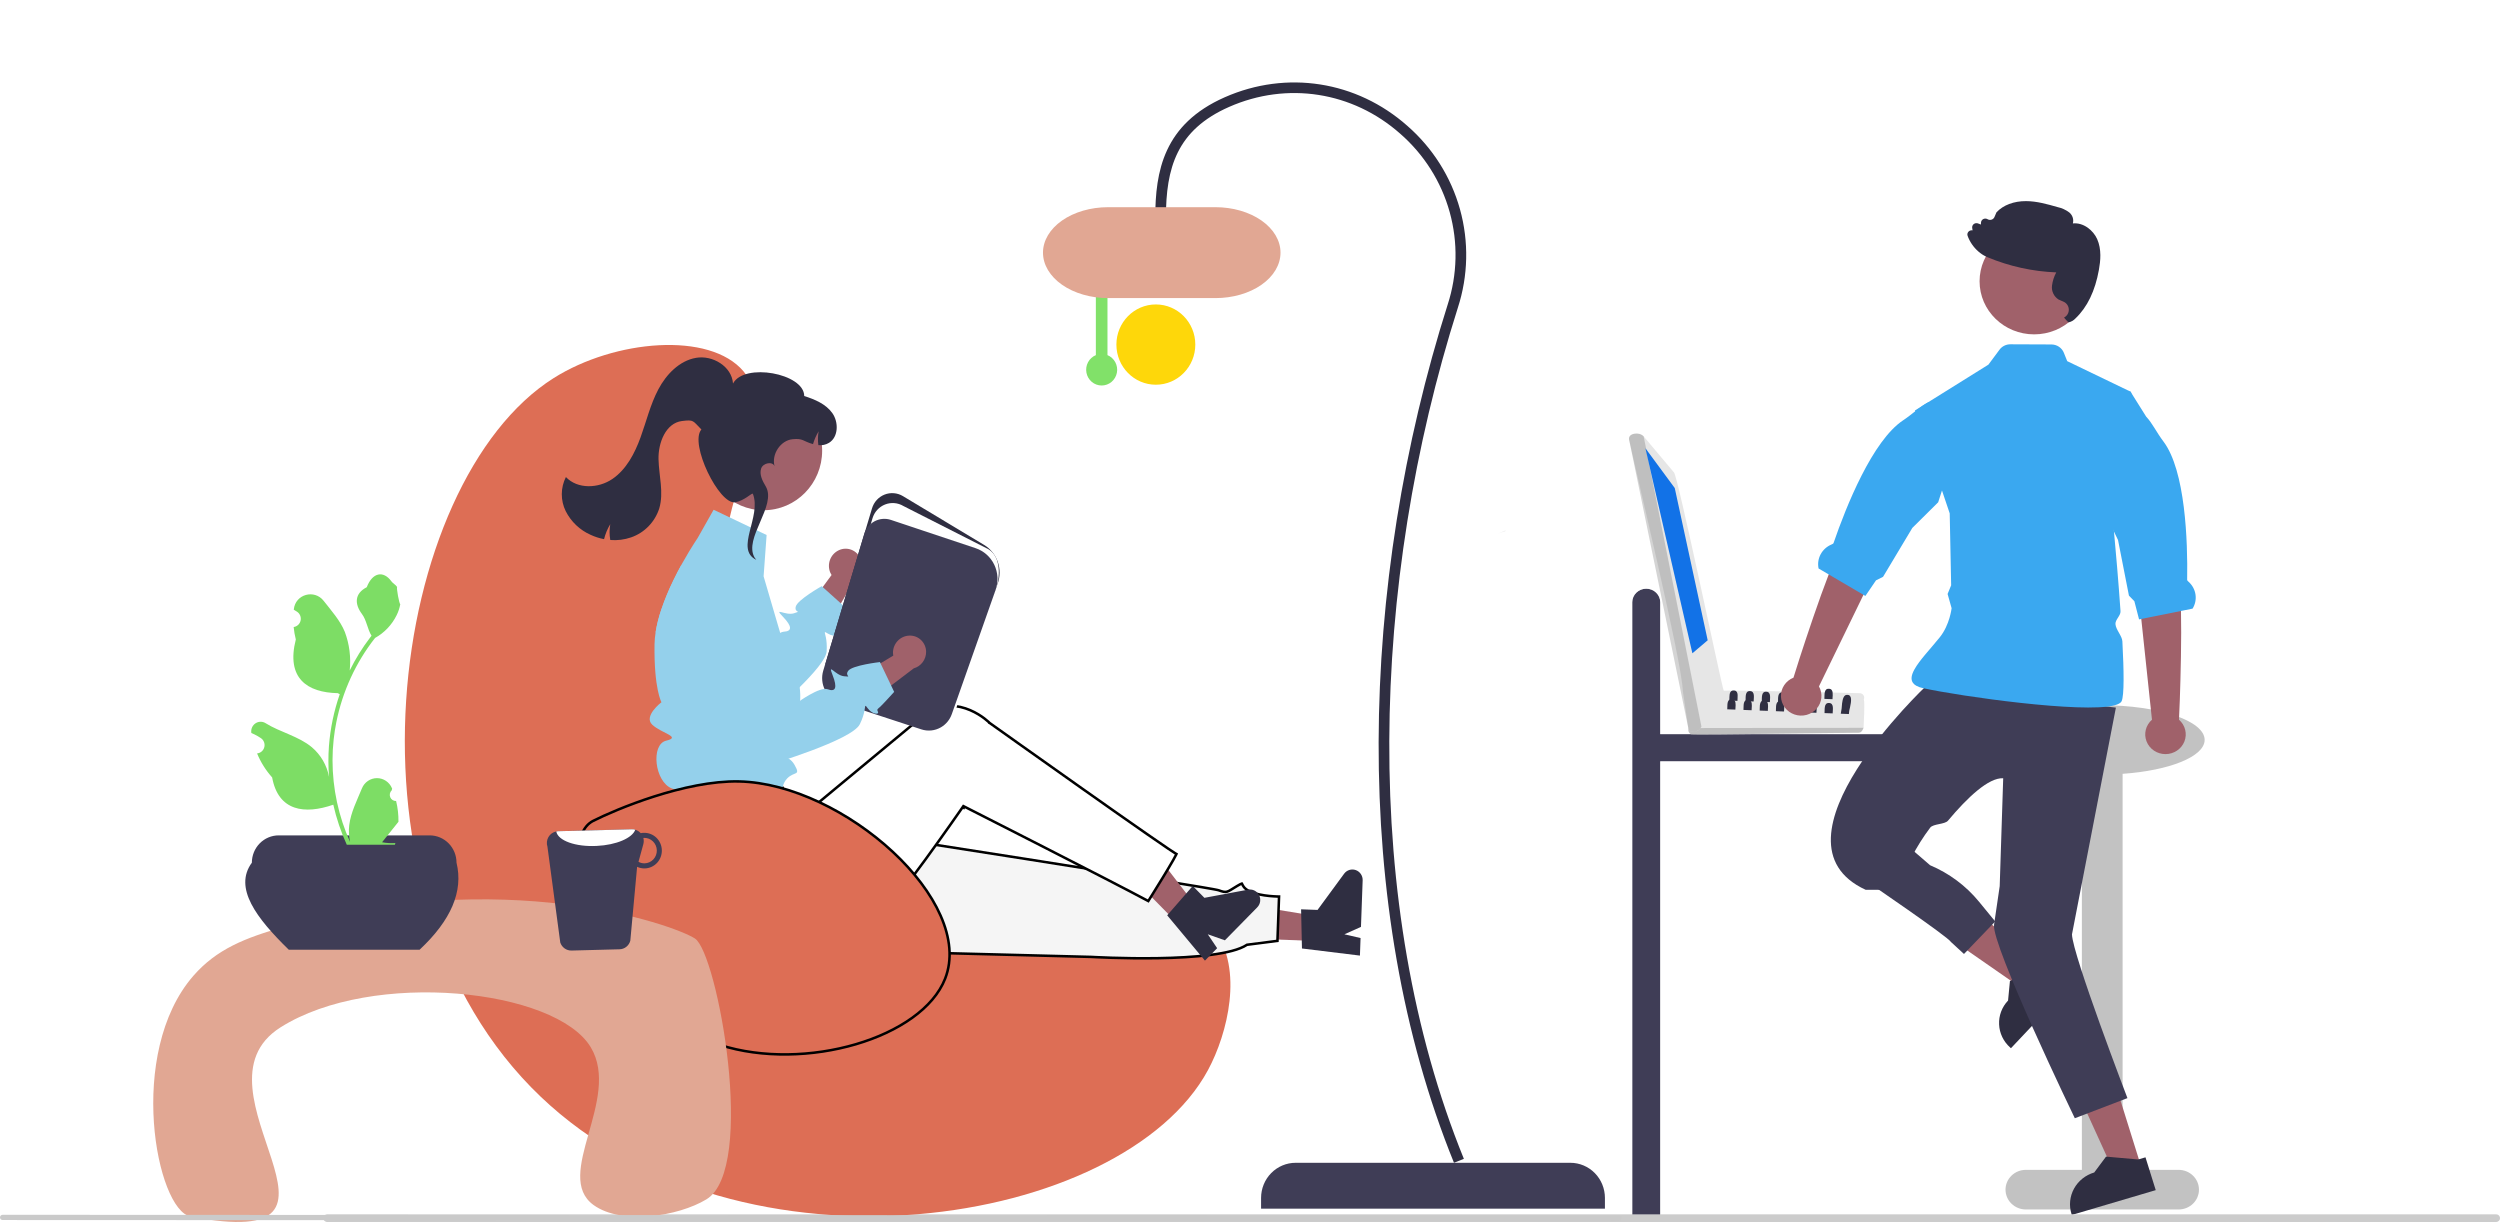 <svg width="982" height="481" viewBox="0 0 982 481" fill="none" xmlns="http://www.w3.org/2000/svg">
<path d="M588.433 209.589C589.397 209.238 590.341 208.837 591.262 208.388C591.308 208.458 591.354 208.529 591.4 208.598L588.433 209.589Z" fill="#E6E6E6"/>
<path d="M646.646 231.239C648.104 231.239 649.503 231.803 650.534 232.807C651.566 233.81 652.145 235.171 652.145 236.591V288.359H757.626C759.084 288.359 760.483 288.923 761.514 289.926C762.545 290.93 763.125 292.291 763.125 293.711C763.125 295.13 762.545 296.491 761.514 297.495C760.483 298.498 759.084 299.062 757.626 299.062H652.145V478.09H641.147V236.591C641.147 235.171 641.726 233.81 642.758 232.807C643.789 231.803 645.188 231.239 646.646 231.239Z" fill="#3F3D56"/>
<path d="M653.145 478.09V300.062H757.626C759.341 300.062 760.991 299.399 762.211 298.211C763.433 297.022 764.125 295.404 764.125 293.711C764.125 292.017 763.433 290.399 762.211 289.21C760.991 288.022 759.341 287.359 757.626 287.359H653.145L653.145 236.591C653.145 234.897 652.453 233.279 651.232 232.09C650.011 230.902 648.361 230.239 646.646 230.239C644.931 230.239 643.281 230.902 642.06 232.09C640.838 233.279 640.147 234.897 640.147 236.591V236.591V478.09V479.09H641.147H652.145H653.145V478.09Z" stroke="white" stroke-opacity="0.54" stroke-width="2"/>
<path d="M855.754 459.516H833.758V303.959C852.157 302.675 865.985 297.192 865.985 290.622C865.985 283.099 847.856 277 825.493 277C803.129 277 785 283.099 785 290.622C785 297.255 799.097 302.778 817.761 303.992V459.516H795.765C793.644 459.516 791.61 460.336 790.11 461.796C788.61 463.255 787.767 465.235 787.767 467.3C787.767 469.364 788.61 471.344 790.11 472.804C791.61 474.263 793.644 475.084 795.765 475.084H855.754C857.876 475.084 859.91 474.263 861.41 472.804C862.91 471.344 863.753 469.364 863.753 467.3C863.753 465.235 862.91 463.255 861.41 461.796C859.91 460.336 857.876 459.516 855.754 459.516Z" fill="#989898" fill-opacity="0.59"/>
<path d="M803.723 382.173L796.497 389.835L762.69 366.361L773.353 355.052L803.723 382.173Z" fill="#A0616A"/>
<path d="M785.248 402.397C785.319 404.11 785.738 405.793 786.483 407.347C787.227 408.902 788.28 410.297 789.583 411.453L789.901 411.741L799.377 401.691L813.195 387.035L802.994 377.921L801.152 379.879L800.96 380.081L791.78 384.306L789.834 385.206L789.501 385.357L788.769 393.009V393.017C787.572 394.275 786.644 395.752 786.04 397.362C785.435 398.973 785.166 400.684 785.248 402.397V402.397Z" fill="#2F2E41"/>
<path d="M841.156 458.611L830.931 461.634L814.084 424.692L829.175 420.231L841.156 458.611Z" fill="#A0616A"/>
<path d="M813.676 476.824L813.801 477.235L846.771 467.488L842.747 454.595L840.143 455.365L839.869 455.444L827.612 454.35L827.25 454.321L822.612 460.548C819.209 461.554 816.356 463.833 814.68 466.885C813.004 469.938 812.643 473.513 813.676 476.824H813.676Z" fill="#2F2E41"/>
<g filter="url(#filter0_d_1017_3691)">
<path d="M756.841 265.187C756.841 265.187 691.559 326.525 732.83 345.512H745.585C748.358 336.741 752.62 328.484 758.194 321.083C759.4 319.548 763.914 319.86 765.168 318.364C772.824 309.231 781.124 301.387 786.856 301.698L785.484 344.079L783.265 359.197C782.1 367.012 814.987 435.246 814.987 435.246L835.657 427.34C835.657 427.34 814.121 371.139 813.869 363.037L831.127 273.949L756.841 265.187Z" fill="#3F3D56"/>
</g>
<path d="M751.398 268.212C751.731 268.674 752.165 269.058 752.67 269.335C753.502 269.793 754.403 270.118 755.34 270.3C770.039 273.546 818.055 280.277 830.519 277.066C832.05 276.678 833.049 276.131 833.374 275.411C834.418 273.136 834.284 263.526 833.67 251.921C833.559 249.747 831.096 247.393 830.948 245.118C830.845 243.412 833.056 241.807 832.938 240.072C832.124 228.338 831.074 216.381 830.371 208.823C829.927 203.963 829.624 200.926 829.624 200.926L837.206 154.4L836.851 153.831L836.452 153.637L812.004 141.86L810.672 138.549C810.286 137.595 809.616 136.776 808.747 136.197C807.878 135.619 806.85 135.307 805.797 135.302L789.694 135.237C788.858 135.233 788.034 135.422 787.289 135.79C786.544 136.159 785.9 136.694 785.411 137.354L781.046 143.235L752.197 161.232L752.308 161.563L765.845 201.653L765.911 204.777V204.784L766.414 229.908L765.016 233.313L766.592 238.899C766.592 238.899 765.867 245.428 761.983 250.28C758.462 254.686 753.979 259.278 751.953 263.007V263.015C750.828 265.073 750.451 266.859 751.398 268.212Z" fill="#3AA8F0"/>
<path d="M729.695 341.868L733.185 346.159C733.185 346.159 765.277 368.008 766.379 370.05L771.45 374.72L783.722 361.955L777.34 354.17C772.233 347.941 765.635 343.025 758.123 339.853V339.853L748.342 331.408L729.695 341.868Z" fill="#3F3D56"/>
<path d="M845.293 282.704L839.449 227.655L837.906 204.998L854.264 202.12C854.264 202.12 853.616 218.32 855.759 227.46C857.873 236.479 856.039 281.495 855.908 282.699C857.11 283.744 857.957 285.12 858.337 286.643C858.717 288.167 858.613 289.768 858.039 291.233C857.464 292.698 856.446 293.959 855.119 294.849C853.792 295.739 852.219 296.216 850.607 296.216C848.996 296.217 847.422 295.742 846.094 294.853C844.766 293.965 843.747 292.705 843.171 291.24C842.595 289.775 842.489 288.175 842.868 286.651C843.247 285.126 844.093 283.75 845.293 282.703V282.704Z" fill="#A0616A"/>
<path d="M825.814 199.335L830.371 208.823L831.962 212.127L836.245 233.953L838.382 236.163L840.224 243.297L841.09 243.125L856.698 239.979L861.247 239.065C862.273 237.402 862.677 235.446 862.391 233.527C862.105 231.608 861.147 229.844 859.679 228.533C859.369 228.259 859.11 227.993 859.117 227.741C859.376 212.559 858.422 184.836 849.804 173.427C847.067 169.806 845.425 166.199 843.035 163.679C843.028 163.672 843.028 163.665 843.021 163.665L837.206 154.4L836.851 153.832L836.452 153.637L825.814 199.335Z" fill="#3AA8F0"/>
<path d="M799.005 131.338C810.838 131.338 820.432 122.002 820.432 110.486C820.432 98.97 810.838 89.635 799.005 89.635C787.171 89.635 777.578 98.97 777.578 110.486C777.578 122.002 787.171 131.338 799.005 131.338Z" fill="#A0616A"/>
<path d="M824.448 106C825.075 102.496 825.564 97.953 823.767 93.915C822.247 90.516 818.447 87.33 814.223 87.76C814.424 86.993 814.401 86.187 814.159 85.431C813.917 84.675 813.464 84 812.851 83.48C811.475 82.429 809.873 81.696 808.164 81.335C804.193 80.2 800.081 79.022 795.834 79C791.069 78.975 786.846 80.564 784.256 83.365L784.193 83.456L783.417 85.26C783.313 85.501 783.156 85.719 782.958 85.896C782.76 86.074 782.525 86.207 782.268 86.288C782.011 86.371 781.739 86.397 781.47 86.365C781.202 86.333 780.944 86.243 780.715 86.103C780.464 85.953 780.177 85.869 779.882 85.859C779.587 85.85 779.295 85.916 779.035 86.05C778.774 86.184 778.554 86.382 778.396 86.625C778.238 86.867 778.148 87.145 778.135 87.432L778.093 88.202L776.981 87.77C776.703 87.661 776.399 87.625 776.101 87.668C775.804 87.711 775.523 87.83 775.289 88.014C775.055 88.197 774.875 88.439 774.769 88.712C774.662 88.986 774.633 89.282 774.683 89.571L774.831 90.486C774.592 90.444 774.347 90.449 774.11 90.501C773.873 90.553 773.649 90.651 773.452 90.789C773.169 90.991 772.96 91.275 772.854 91.6C772.748 91.926 772.751 92.275 772.862 92.599C773.725 94.994 775.199 97.136 777.146 98.825C778.019 99.594 778.998 100.241 780.053 100.749C780.273 100.857 780.501 100.959 780.738 101.055C789.277 104.618 798.413 106.632 807.696 106.998C806.818 108.628 806.251 110.399 806.022 112.225C805.895 113.261 806.063 114.312 806.506 115.262C806.949 116.213 807.651 117.027 808.536 117.617C808.92 117.83 809.323 118.01 809.74 118.154C810.138 118.297 810.524 118.47 810.894 118.674C811.436 118.993 811.882 119.445 812.187 119.986C812.491 120.527 812.644 121.136 812.629 121.752C812.614 122.369 812.432 122.971 812.101 123.496C811.77 124.022 811.303 124.454 810.746 124.748C810.746 124.748 812.34 126.642 812.595 126.61C813.611 126.386 814.529 125.857 815.22 125.099C819.86 120.714 822.965 114.292 824.448 106Z" fill="#2F2E41"/>
<path d="M982 478.489C982.001 478.687 981.961 478.884 981.883 479.068C981.805 479.251 981.691 479.418 981.546 479.559C981.402 479.699 981.231 479.81 981.042 479.886C980.853 479.962 980.651 480.001 980.447 480H128.553C128.141 480 127.746 479.841 127.455 479.557C127.164 479.274 127 478.89 127 478.489C127 478.088 127.164 477.704 127.455 477.42C127.746 477.137 128.141 476.978 128.553 476.978H980.447C980.651 476.977 980.853 477.016 981.042 477.091C981.231 477.167 981.402 477.278 981.546 477.419C981.691 477.559 981.805 477.726 981.883 477.91C981.961 478.093 982.001 478.29 982 478.489V478.489Z" fill="#CCCCCC"/>
<path d="M730.491 272.284C723.078 272.141 683.26 271.028 676.73 271.302C676.361 270.044 663.983 285.481 663.682 285.576C663.481 285.783 663.335 286.033 663.255 286.306C663.176 286.579 663.165 286.867 663.224 287.145C663.284 287.423 663.411 287.683 663.596 287.902C663.781 288.122 664.018 288.294 664.287 288.405C665.014 288.836 729.206 287.68 729.984 287.831C730.321 287.826 730.649 287.728 730.931 287.549C731.213 287.371 731.437 287.118 731.578 286.821L732.007 285.885C732.051 284.285 732.59 276.109 732.106 274.711C732.225 274.448 732.275 274.161 732.251 273.876C732.227 273.59 732.131 273.314 731.971 273.074C731.811 272.833 731.592 272.635 731.333 272.497C731.075 272.359 730.786 272.286 730.491 272.284V272.284Z" fill="#E6E6E6"/>
<path opacity="0.17" d="M732.007 285.884C731.63 286.765 731.148 287.872 729.984 287.831L664.964 288.541C664.657 288.538 664.355 288.458 664.089 288.308C663.822 288.159 663.6 287.945 663.443 287.688C663.286 287.431 663.199 287.139 663.191 286.839C663.184 286.54 663.255 286.244 663.399 285.98L732.007 285.884Z" fill="black"/>
<path d="M677.034 271.113C676.334 269.935 658.951 186.232 657.501 185.532L645.632 171.403L644.572 170.627C643.097 169.838 639.558 170.371 639.877 172.564C642.665 185.573 660.599 259.664 660.992 271.215L663.15 285.93C663.189 286.181 663.281 286.42 663.42 286.634C663.56 286.848 663.744 287.031 663.961 287.171C664.177 287.311 664.422 287.406 664.678 287.448C664.935 287.491 665.197 287.481 665.45 287.419C666.068 287.354 666.659 287.133 667.164 286.778C667.668 286.424 668.069 285.947 668.326 285.396C668.488 284.877 677.847 271.414 677.034 271.113Z" fill="#E6E6E6"/>
<path opacity="0.17" d="M645.63 171.404L668.329 285.399C667.57 287.268 664.018 288.578 663.19 286.126C663.176 286.122 639.903 172.634 639.88 172.566C639.632 169.835 644.269 169.748 645.63 171.404Z" fill="black"/>
<path d="M646.314 176.065L657.842 191.703L670.781 251.507L664.766 256.613L646.314 176.065Z" fill="#1272E7"/>
<path d="M723.049 280.348L726.239 280.475C726.289 279.566 726.443 278.665 726.699 277.789C727.179 275.571 727.608 272.934 725.619 272.944C724.269 272.817 723.809 274.481 723.569 276.291C723.507 277.655 723.333 279.011 723.049 280.348Z" fill="#2F2E41"/>
<path d="M704.753 276.174L706.902 276.252L707.942 276.291C707.922 275.181 708.452 272.895 707.162 272.331C706.957 272.245 706.736 272.202 706.513 272.204C705.303 272.136 704.943 273.031 704.833 274.063C704.763 274.685 704.793 275.347 704.773 275.863C704.773 275.97 704.763 276.077 704.753 276.174Z" fill="#2F2E41"/>
<path d="M698.384 275.921L700.544 276.009L701.573 276.048C701.553 274.773 702.243 271.99 700.144 271.951C698.204 271.844 698.454 274.247 698.404 275.61C698.404 275.717 698.394 275.824 698.384 275.921Z" fill="#2F2E41"/>
<path d="M692.015 275.678L694.165 275.756L695.205 275.795C695.185 274.53 695.875 271.747 693.775 271.708C691.835 271.591 692.085 273.995 692.035 275.367C692.035 275.474 692.025 275.581 692.015 275.678Z" fill="#2F2E41"/>
<path d="M685.646 275.425L687.806 275.512L688.836 275.551C688.816 274.277 689.506 271.504 687.406 271.455C685.466 271.348 685.716 273.751 685.666 275.114C685.666 275.221 685.656 275.328 685.646 275.425Z" fill="#2F2E41"/>
<path d="M679.278 275.182L681.427 275.259L682.467 275.298C682.447 274.131 683.027 271.689 681.487 271.27H681.477C681.335 271.229 681.186 271.209 681.037 271.212C680.856 271.196 680.673 271.213 680.498 271.26H680.488C679.148 271.601 679.338 273.644 679.298 274.87C679.298 274.977 679.288 275.084 679.278 275.182Z" fill="#2F2E41"/>
<path d="M716.621 274.52L719.81 274.646C719.81 274.53 719.81 274.403 719.82 274.257C719.899 273.517 719.912 272.771 719.86 272.029C719.75 271.212 719.39 270.57 718.38 270.55C717.35 270.492 716.941 271.134 716.781 271.961C716.743 272.102 716.717 272.245 716.701 272.389V272.399C716.621 273.158 716.671 273.975 716.621 274.52Z" fill="#2F2E41"/>
<path d="M710.252 274.267L713.441 274.394C713.509 273.559 713.529 272.72 713.501 271.883C713.411 271.027 713.061 270.327 712.012 270.307C710.952 270.239 710.542 270.94 710.382 271.805C710.232 272.642 710.312 273.644 710.252 274.267Z" fill="#2F2E41"/>
<path d="M703.883 274.024L704.833 274.063L707.072 274.15C707.062 273.683 707.152 273.002 707.162 272.331C707.171 272.129 707.164 271.928 707.142 271.728C707.062 270.823 706.732 270.073 705.643 270.054C704.533 269.996 704.143 270.745 704.003 271.659C703.863 272.477 703.943 273.42 703.883 274.024Z" fill="#2F2E41"/>
<path d="M716.681 280.105L719.87 280.221C719.86 278.957 720.54 276.174 718.44 276.135C716.341 276.008 716.801 278.83 716.681 280.105Z" fill="#2F2E41"/>
<path d="M710.312 279.852L713.501 279.978C713.491 278.704 714.171 275.921 712.072 275.882C709.972 275.765 710.432 278.587 710.312 279.852Z" fill="#2F2E41"/>
<path d="M703.943 279.608L707.133 279.725C707.123 278.82 707.472 277.147 706.903 276.252C706.778 276.053 706.601 275.892 706.39 275.784C706.178 275.676 705.941 275.626 705.703 275.639C705.375 275.605 705.046 275.684 704.773 275.863C703.753 276.514 704.043 278.577 703.943 279.608Z" fill="#2F2E41"/>
<path d="M697.574 279.356L700.764 279.482C700.754 278.577 701.093 276.914 700.544 276.009C700.419 275.807 700.241 275.643 700.028 275.533C699.815 275.424 699.575 275.373 699.334 275.386C699.006 275.351 698.677 275.43 698.404 275.61C697.384 276.281 697.674 278.334 697.574 279.356Z" fill="#2F2E41"/>
<path d="M691.205 279.113L694.395 279.229C694.385 278.324 694.735 276.651 694.165 275.756C694.04 275.558 693.863 275.396 693.652 275.288C693.441 275.18 693.203 275.13 692.965 275.143C692.638 275.109 692.309 275.188 692.035 275.367C691.015 276.019 691.305 278.081 691.205 279.113Z" fill="#2F2E41"/>
<path d="M684.836 278.859L688.026 278.986C688.016 278.081 688.356 276.417 687.806 275.512C687.683 275.31 687.504 275.145 687.291 275.035C687.078 274.925 686.837 274.875 686.596 274.889C686.269 274.854 685.939 274.934 685.666 275.113C684.646 275.785 684.936 277.838 684.836 278.859Z" fill="#2F2E41"/>
<path d="M678.468 278.616L681.657 278.733C681.647 277.828 681.987 276.164 681.427 275.259C681.304 275.06 681.127 274.898 680.915 274.79C680.704 274.682 680.466 274.632 680.227 274.647C679.9 274.613 679.571 274.692 679.298 274.87C678.278 275.532 678.568 277.585 678.468 278.616Z" fill="#2F2E41"/>
<path d="M714.487 269.622L738.796 219.591L747.987 198.721L733.542 190.716C733.542 190.716 728.621 206.205 723.479 214.133C718.405 221.956 704.764 265.007 704.477 266.185C702.987 266.782 701.718 267.806 700.839 269.12C699.96 270.434 699.512 271.977 699.553 273.545C699.595 275.113 700.125 276.631 701.072 277.9C702.02 279.168 703.341 280.127 704.861 280.648C706.381 281.17 708.027 281.231 709.583 280.822C711.139 280.413 712.53 279.555 713.574 278.359C714.617 277.164 715.263 275.689 715.426 274.129C715.589 272.569 715.262 270.997 714.487 269.622H714.487Z" fill="#A0616A"/>
<path d="M714.339 223.301L732.723 234.094L736.893 227.962L739.669 226.568L751.162 207.364L761.322 197.29L774.747 155.53L757.28 158.08L757.257 158.088C754.146 159.694 751.362 162.565 747.546 165.096C735.522 173.07 725.155 198.909 720.216 213.315C720.135 213.552 719.802 213.717 719.416 213.878C717.584 214.64 716.079 215.993 715.154 217.71C714.229 219.427 713.941 221.401 714.339 223.301Z" fill="#3AA8F0"/>
<g clip-path="url(#clip0_1017_3691)">
<path d="M571.126 456.747L575.008 455.197C534.391 355.221 538.304 229.093 572.638 120.897C576.717 108.361 577.011 94.916 573.485 82.216C569.958 69.517 562.765 58.117 552.79 49.418C532.861 31.782 505.387 27.486 481.084 38.205C457.095 48.787 453.788 67.219 453.788 85.561H457.974C457.974 65.981 462.193 51.08 482.785 41.997C505.563 31.952 531.319 35.981 550.003 52.515C559.372 60.685 566.129 71.392 569.441 83.32C572.753 95.248 572.477 107.876 568.646 119.651C533.915 229.096 530.232 356.09 571.126 456.747Z" fill="#2F2E41"/>
<path d="M454.02 151.118C462.58 151.118 469.519 144.059 469.519 135.351C469.519 126.644 462.58 119.585 454.02 119.585C445.46 119.585 438.521 126.644 438.521 135.351C438.521 144.059 445.46 151.118 454.02 151.118Z" fill="#FED70A"/>
<path d="M430.451 139.493V109.619H435.018V139.493C436.327 140.032 437.412 141.018 438.086 142.281C438.76 143.544 438.981 145.007 438.711 146.418C438.441 147.828 437.697 149.1 436.607 150.014C435.516 150.928 434.147 151.428 432.734 151.428C431.321 151.428 429.952 150.928 428.862 150.014C427.772 149.1 427.028 147.828 426.758 146.418C426.488 145.007 426.709 143.544 427.383 142.281C428.056 141.018 429.141 140.032 430.451 139.493Z" fill="#81E169"/>
<path d="M409.682 99.239C409.69 94.505 412.384 89.967 417.173 86.62C421.962 83.272 428.456 81.389 435.229 81.384H477.437C484.213 81.384 490.711 83.265 495.502 86.614C500.293 89.962 502.984 94.503 502.984 99.239C502.984 103.974 500.293 108.515 495.502 111.864C490.711 115.212 484.213 117.093 477.437 117.093H435.229C428.456 117.088 421.962 115.205 417.173 111.858C412.384 108.511 409.69 103.972 409.682 99.239Z" fill="#E1A793"/>
<path d="M280.058 243.455C284.282 188.483 305.878 162.292 292.05 145.867C278.803 130.134 241.491 133.384 217.529 148.481C152.897 189.201 129.218 351.495 212.39 430.788C291.424 506.136 441.209 482.003 474.496 420.332C482.263 405.942 488.433 380.716 477.066 365.439C448.844 327.51 346.236 396.21 300.615 353.24C273.579 327.775 277.74 273.623 280.058 243.455Z" fill="#DD6E55"/>
<path d="M329.463 216.144C327.893 216.879 326.667 218.208 326.046 219.848C325.424 221.488 325.457 223.31 326.136 224.926C326.279 225.252 326.448 225.566 326.642 225.864L312.77 244.706L319.692 255.231L335.952 227.329C337.104 226.415 337.926 225.139 338.29 223.7C338.655 222.261 338.54 220.739 337.965 219.373C337.63 218.599 337.149 217.9 336.548 217.315C335.948 216.73 335.24 216.271 334.465 215.964C333.691 215.658 332.864 215.509 332.033 215.528C331.202 215.546 330.382 215.731 329.621 216.071C329.568 216.095 329.516 216.119 329.463 216.144Z" fill="#A0616A"/>
<path d="M329.452 248.631C330.36 249.45 327.842 250.461 325.178 248.866C324.415 248.405 324.09 248.213 324.004 248.335C323.79 248.64 325.041 250.888 324.707 255.88C324.501 258.86 319.636 264.463 314.111 269.926C306.642 277.315 297.956 284.442 297.956 284.442L294.907 281.959L262.932 255.88L257.535 248.283C258.03 245.282 258.772 242.33 259.754 239.456C261.107 235.479 262.715 231.596 264.568 227.833C265.561 225.785 266.581 223.833 267.557 222.039L284.688 241.242L299.044 257.327C299.044 257.327 303.224 250.478 306.462 248.614C306.875 248.345 307.345 248.181 307.833 248.134C311.105 247.978 311.302 246.165 307.507 242.218C303.712 238.271 308.501 241.957 311.875 240.894C315.25 239.831 311.875 240.894 312.586 238.236C313.297 235.579 322.762 230.246 322.762 230.246L323.156 230.604L330.309 237.025L332.356 238.864C332.356 238.864 330.12 245.102 329.503 246.418C328.887 247.734 328.553 247.803 329.452 248.631Z" fill="#94D0EB"/>
<path d="M517.995 369.671L518.343 360.06L482.067 354.118L481.552 368.302L517.995 369.671Z" fill="#A0616A"/>
<path d="M511.41 372.564L511.066 357.176L517.533 357.419L527.973 343.193C528.489 342.49 529.212 341.973 530.036 341.718C530.861 341.463 531.744 341.483 532.557 341.774C533.37 342.066 534.07 342.614 534.555 343.339C535.04 344.064 535.284 344.928 535.252 345.804L534.589 364.084L528.078 366.995L534.43 368.465L534.18 375.357L511.41 372.564Z" fill="#2F2E41"/>
<path d="M428.757 375.877L428.749 375.876L428.741 375.876L314.513 372.93L330.07 326.022L330.071 326.022L331.291 326.212C332.361 326.378 333.93 326.621 335.927 326.932C339.923 327.552 345.635 328.441 352.499 329.51C366.227 331.648 384.563 334.511 403 337.41C421.436 340.308 439.971 343.242 454.096 345.521C461.159 346.661 467.117 347.638 471.41 348.364C473.556 348.727 475.284 349.028 476.524 349.255C477.144 349.369 477.64 349.464 478.004 349.539C478.384 349.617 478.585 349.666 478.645 349.688C480.196 350.239 481.048 350.525 482.037 350.23C482.506 350.089 482.985 349.826 483.573 349.469C483.812 349.324 484.064 349.167 484.344 348.993C484.785 348.718 485.295 348.4 485.931 348.019C486.443 347.713 486.835 347.49 487.139 347.335C487.45 347.177 487.641 347.105 487.759 347.079C487.78 347.074 487.797 347.072 487.809 347.07C487.822 347.089 487.843 347.122 487.873 347.178C487.898 347.225 487.926 347.284 487.959 347.353C488.087 347.62 488.284 348.032 488.626 348.456C489.069 349.006 489.754 349.59 490.892 350.13C493.132 351.191 496.16 351.694 498.586 351.937C499.808 352.059 500.892 352.117 501.672 352.144C501.964 352.154 502.213 352.16 502.411 352.163L501.78 369.569L489.924 371.091L489.808 371.106L489.711 371.17C488.322 372.09 486.333 372.87 483.884 373.522C481.442 374.172 478.572 374.686 475.44 375.09C469.178 375.896 461.905 376.253 454.983 376.37C448.064 376.487 441.507 376.364 436.678 376.211C434.264 376.135 432.283 376.051 430.906 375.986C430.217 375.954 429.68 375.927 429.314 375.907C429.132 375.898 428.992 375.89 428.898 375.885L428.792 375.879L428.766 375.877L428.759 375.877L428.757 375.877C428.757 375.877 428.757 375.877 428.728 376.376L428.757 375.877ZM487.837 347.069C487.837 347.069 487.836 347.069 487.834 347.069L487.837 347.069Z" fill="#F5F5F5" stroke="black"/>
<path d="M465.236 365.452L471.918 358.648L449.296 329.194L439.435 339.237L465.236 365.452Z" fill="#A0616A"/>
<path d="M458.474 359.533L468.51 348.014L473.089 352.666L490.254 349.46C491.102 349.302 491.977 349.423 492.753 349.807C493.528 350.19 494.162 350.816 494.563 351.592C494.964 352.368 495.111 353.254 494.981 354.121C494.852 354.988 494.454 355.79 493.844 356.41L481.136 369.353L474.417 366.982L478.091 372.454L473.299 377.334L458.474 359.533Z" fill="#2F2E41"/>
<path d="M378.579 317.284C378.805 316.838 378.805 316.838 378.805 316.838L378.808 316.839L378.816 316.844L378.848 316.86L378.976 316.925L379.476 317.179L381.388 318.15C383.041 318.989 385.417 320.197 388.31 321.668C394.094 324.61 401.944 328.607 410.205 332.827C426.388 341.093 444.156 350.217 451.048 353.929C451.125 353.806 451.219 353.657 451.328 353.483C451.663 352.947 452.142 352.181 452.713 351.263C453.856 349.426 455.37 346.98 456.856 344.541C458.343 342.1 459.799 339.67 460.826 337.865C461.341 336.961 461.743 336.223 461.988 335.721C462.037 335.619 462.078 335.531 462.112 335.456C461.939 335.358 461.71 335.218 461.431 335.041C460.843 334.669 460.011 334.12 458.972 333.422C456.895 332.023 453.978 330.016 450.505 327.602C443.559 322.776 434.382 316.321 425.235 309.861C416.087 303.401 406.967 296.934 400.134 292.082C396.718 289.656 393.873 287.634 391.882 286.219C390.887 285.511 390.105 284.955 389.572 284.575L388.964 284.142L388.808 284.031L388.768 284.003L388.758 283.996L388.756 283.994C388.755 283.994 388.755 283.994 389.045 283.587L388.755 283.994L388.718 283.968L388.687 283.935L388.687 283.935L388.686 283.935L388.686 283.934L388.68 283.929L388.657 283.906C388.636 283.885 388.604 283.853 388.561 283.811C388.475 283.727 388.344 283.604 388.173 283.45C387.829 283.14 387.32 282.704 386.662 282.205C385.345 281.205 383.44 279.956 381.088 278.954C376.433 276.973 370.036 275.963 362.931 279.776C362.886 279.978 362.864 280.123 362.855 280.224L363.625 280.345L362.773 281.052L314.219 321.296L313.741 321.693L313.456 321.141L306.743 308.172L269.015 309.878L270.136 336.39C271.466 367.831 305.489 386.813 331.836 370.427C332.324 370.123 332.813 369.809 333.305 369.483L333.371 369.439L333.449 369.418L333.449 369.418L333.449 369.418L333.45 369.418L333.455 369.416L333.475 369.411C333.493 369.406 333.52 369.398 333.556 369.388C333.628 369.367 333.734 369.336 333.869 369.295C334.14 369.212 334.528 369.089 334.993 368.928C335.925 368.604 337.159 368.13 338.38 367.523C339.605 366.914 340.79 366.185 341.642 365.361C342.498 364.534 342.956 363.676 342.894 362.793C342.735 360.516 343.291 358.737 344.265 357.673C345.236 356.614 346.602 356.305 347.885 356.951C347.944 356.925 348.035 356.874 348.161 356.783C348.455 356.571 348.851 356.213 349.341 355.711C350.317 354.712 351.603 353.209 353.097 351.358C356.083 347.659 359.862 342.61 363.579 337.517C367.294 332.425 370.941 327.296 373.66 323.439C375.019 321.51 376.146 319.9 376.933 318.772C377.327 318.208 377.636 317.765 377.846 317.463L378.086 317.118L378.147 317.029L378.162 317.007L378.166 317.001L378.167 317C378.167 316.999 378.168 316.999 378.579 317.284ZM378.579 317.284L378.805 316.838L378.416 316.641L378.168 316.999L378.579 317.284ZM347.829 356.971C347.829 356.971 347.831 356.971 347.835 356.97C347.831 356.971 347.829 356.972 347.829 356.971Z" fill="white" stroke="black"/>
<path d="M314.274 275.633C314.182 276.881 314.007 278.121 313.751 279.345C313.402 281.117 312.838 282.837 312.072 284.468C312.072 284.468 312.072 286.289 308.646 292.389C305.22 298.488 309.503 295.874 312.072 300.405C314.642 304.927 312.072 302.844 309.22 305.755C308.399 306.601 307.816 307.657 307.531 308.81C307.246 309.964 307.27 311.175 307.601 312.316C307.601 312.316 270.803 312.342 263.951 309.728C257.099 307.114 255.54 292.389 261.681 290.934C267.814 289.478 259.822 288.032 256.216 284.677C252.61 281.323 259.822 275.834 259.822 275.834C259.822 275.834 256.85 270.614 257.098 253.092C257.134 251.481 257.28 249.873 257.535 248.283C258.029 245.282 258.772 242.33 259.754 239.456C261.107 235.479 262.715 231.596 264.568 227.833C265.561 225.785 266.581 223.833 267.557 222.039C267.711 221.76 267.857 221.49 268.011 221.22C269.87 217.874 271.566 215.138 272.688 213.386C273.553 212.027 274.075 211.26 274.075 211.26L280.311 200.229L301.126 210.154L299.943 226.386L303.532 238.628L305.186 244.266L306.462 248.614L308.432 255.349C308.432 255.349 307.892 255.375 308.535 256.272C311.493 260.274 313.411 264.97 314.111 269.926C314.358 271.818 314.412 273.73 314.274 275.633Z" fill="#94D0EB"/>
<path d="M374.383 277.383L373.993 277.254L324.174 260.935L342.532 199.672C342.898 198.452 343.531 197.332 344.383 196.397C345.236 195.462 346.287 194.736 347.455 194.274C348.624 193.812 349.88 193.626 351.13 193.73C352.379 193.834 353.59 194.225 354.669 194.874L386.505 214.007C389.025 215.52 390.942 217.885 391.922 220.69C392.901 223.495 392.881 226.561 391.864 229.352L374.383 277.383Z" fill="#2F2E41"/>
<path d="M374.585 281.277L324.366 264.827L342.724 203.563C343.09 202.343 343.723 201.224 344.575 200.289C345.428 199.354 346.478 198.628 347.647 198.166C348.816 197.704 350.072 197.518 351.322 197.622C352.571 197.726 353.782 198.117 354.861 198.765L388.217 215.706C393.228 218.717 393.111 226.51 390.784 232.904L374.585 281.277Z" fill="white"/>
<path d="M369.558 285.712C368.401 286.375 367.122 286.787 365.8 286.921C364.479 287.054 363.145 286.907 361.883 286.488L329.784 275.973C327.321 275.155 325.271 273.389 324.07 271.053C322.87 268.718 322.615 265.997 323.36 263.473L339.453 209.768C339.774 208.695 340.303 207.698 341.009 206.836C341.714 205.974 342.581 205.263 343.56 204.746C344.539 204.23 345.609 203.917 346.708 203.827C347.807 203.736 348.913 203.87 349.961 204.22L383.225 215.33C384.81 215.859 386.274 216.706 387.532 217.821C388.79 218.936 389.815 220.296 390.548 221.82C391.28 223.345 391.705 225.003 391.797 226.698C391.888 228.392 391.646 230.088 391.082 231.685L373.876 280.482C373.103 282.698 371.57 284.555 369.558 285.712V285.712Z" fill="#3F3D56"/>
<path d="M299.949 200.418C312.646 200.418 322.94 189.947 322.94 177.031C322.94 164.115 312.646 153.644 299.949 153.644C287.251 153.644 276.958 164.115 276.958 177.031C276.958 189.947 287.251 200.418 299.949 200.418Z" fill="#A0616A"/>
<path d="M222.205 200.77C224.315 204.93 227.774 208.22 231.996 210.081C233.681 210.862 235.453 211.433 237.273 211.78C237.787 209.705 238.611 207.722 239.715 205.9C239.347 207.954 239.347 210.058 239.715 212.111C242.487 212.342 245.277 211.99 247.909 211.076C250.495 210.182 252.84 208.687 254.759 206.709C256.678 204.732 258.117 202.327 258.963 199.685C260.794 193.486 258.821 186.865 258.666 180.394C258.506 173.923 261.527 166.183 267.842 165.382C272.652 164.772 272.057 165.246 275.513 168.702C270.679 174.164 282.464 198.358 288.787 197.289C292.362 196.685 294.993 193.797 295.7 193.897C299.321 202.917 288.429 215.71 297.068 219.91L296.427 219.047C291.905 211.448 305.285 198.614 300.763 191.016C299.503 188.89 298.192 186.398 298.972 184.046C299.712 181.811 303.461 181.103 304.252 183.138C302.966 178.474 306.555 172.999 311.323 172.523C315.558 172.098 315.314 173.326 319.352 174.447C319.868 172.677 320.611 170.985 321.563 169.413C321.241 171.206 321.201 173.04 321.445 174.845C322.902 175.022 324.375 174.705 325.636 173.943C329.365 171.669 329.476 165.799 326.914 162.227C324.348 158.654 320.049 156.889 315.902 155.554C315.864 146.633 292.266 142.362 287.925 150.657C287.479 143.941 279.911 139.417 273.391 140.558C266.872 141.698 261.729 147.016 258.593 152.943C255.458 158.865 253.902 165.497 251.607 171.805C249.311 178.114 246.031 184.404 240.535 188.147C235.04 191.885 226.873 192.224 222.285 187.379C221.238 189.448 220.686 191.738 220.672 194.065C220.658 196.391 221.183 198.689 222.205 200.77V200.77Z" fill="#2F2E41"/>
<path d="M231.542 323.375L231.543 323.375C231.99 323.011 232.475 322.698 232.989 322.443L232.992 322.441C237.369 320.225 246.386 316.231 256.976 312.85C267.572 309.468 279.701 306.715 290.319 306.95C310.746 307.403 334.026 319.111 350.688 334.605C359.013 342.347 365.659 351.01 369.465 359.644C373.271 368.277 374.222 376.842 371.237 384.44C366.683 396.033 353.017 405.231 336.169 410.184C319.346 415.128 299.499 415.792 282.773 410.454C259.356 402.98 242.998 384.039 234.286 365.48C229.932 356.203 227.501 347.048 227.048 339.508C226.592 331.929 228.14 326.134 231.542 323.375Z" fill="#DD6E55" stroke="black"/>
<path d="M74.876 477.866C61.423 475.284 49.515 413.631 75.983 383.267C85.052 372.864 96.364 368.336 111.41 364.122C198.015 339.868 264.07 362.983 272.946 368.627C281.803 374.258 297.33 459.099 277.475 471.109C266.304 477.866 244.162 481.244 233.191 473.361C217.049 461.761 244.144 431.674 232.084 411.421C218.399 388.439 146.333 380.698 110.203 403.538C71.656 427.906 151.166 492.506 74.876 477.866Z" fill="#E1A793"/>
<path d="M164.822 373.043H113.426C100.739 360.674 91.667 348.754 98.93 338.859C98.93 336.015 100.041 333.287 102.018 331.276C103.995 329.264 106.677 328.135 109.473 328.135H168.775C171.572 328.135 174.253 329.264 176.23 331.276C178.207 333.287 179.318 336.015 179.318 338.859C182.083 350.133 177.143 361.53 164.822 373.043Z" fill="#3F3D56"/>
<path d="M155.592 314.634C155.104 314.656 154.621 314.526 154.209 314.26C153.796 313.995 153.474 313.607 153.286 313.149C153.097 312.69 153.052 312.184 153.156 311.699C153.26 311.214 153.508 310.773 153.866 310.436L154.029 309.776C154.008 309.723 153.986 309.67 153.964 309.618C153.473 308.437 152.65 307.431 151.598 306.725C150.546 306.019 149.313 305.645 148.053 305.65C146.793 305.654 145.562 306.038 144.516 306.752C143.469 307.466 142.653 308.478 142.171 309.662C140.242 314.388 137.786 319.122 137.181 324.119C136.915 326.327 137.027 328.566 137.513 330.736C132.983 320.683 130.63 309.756 130.615 298.697C130.614 295.922 130.766 293.149 131.069 290.391C131.32 288.131 131.668 285.886 132.113 283.657C134.541 271.564 139.754 260.23 147.325 250.585C150.989 248.551 153.953 245.424 155.816 241.624C156.491 240.258 156.968 238.8 157.232 237.295C156.819 237.35 155.673 230.947 155.985 230.554C155.409 229.665 154.378 229.223 153.749 228.355C150.62 224.04 146.309 224.793 144.059 230.657C139.252 233.125 139.205 237.219 142.155 241.155C144.032 243.66 144.289 247.049 145.936 249.73C145.767 249.951 145.59 250.164 145.421 250.385C142.324 254.435 139.625 258.785 137.363 263.371C137.913 258.233 137.256 253.036 135.447 248.207C133.612 243.706 130.175 239.915 127.147 236.025C123.511 231.351 116.055 233.391 115.414 239.315C115.408 239.372 115.402 239.43 115.396 239.487C115.845 239.745 116.286 240.019 116.716 240.309C117.257 240.676 117.677 241.202 117.919 241.816C118.162 242.43 118.216 243.105 118.075 243.751C117.935 244.397 117.605 244.985 117.13 245.438C116.656 245.89 116.057 246.186 115.414 246.287L115.348 246.297C115.509 247.946 115.792 249.58 116.195 251.184C112.312 266.462 120.696 272.027 132.668 272.277C132.933 272.415 133.19 272.553 133.454 272.684C131.181 279.237 129.755 286.063 129.213 292.99C128.905 297.077 128.923 301.182 129.267 305.266L129.246 305.122C128.379 300.58 125.997 296.483 122.504 293.521C117.315 289.185 109.985 287.589 104.387 284.104C103.793 283.715 103.101 283.508 102.394 283.506C101.687 283.504 100.994 283.708 100.398 284.094C99.801 284.479 99.325 285.03 99.026 285.682C98.727 286.334 98.618 287.059 98.71 287.772C98.718 287.822 98.725 287.873 98.733 287.924C99.568 288.27 100.38 288.668 101.166 289.116C101.616 289.374 102.056 289.648 102.486 289.938C103.027 290.306 103.447 290.831 103.689 291.445C103.932 292.059 103.986 292.734 103.845 293.38C103.705 294.026 103.375 294.614 102.9 295.067C102.426 295.519 101.827 295.815 101.184 295.916L101.118 295.926C101.071 295.933 101.03 295.94 100.983 295.947C102.409 299.41 104.41 302.597 106.899 305.37C109.327 318.707 119.757 319.972 130.913 316.088H130.92C132.144 321.499 133.918 326.766 136.212 331.804H155.118C155.186 331.591 155.247 331.37 155.308 331.156C153.558 331.268 151.801 331.162 150.076 330.839C151.479 329.088 152.882 327.324 154.284 325.573C154.316 325.54 154.345 325.506 154.372 325.47C155.084 324.574 155.802 323.684 156.514 322.788L156.514 322.787C156.552 320.04 156.242 317.3 155.592 314.634Z" fill="#7DDD65"/>
<path d="M220.075 370.241C220.388 371.17 220.983 371.974 221.774 372.537C222.564 373.1 223.51 373.394 224.475 373.377L243.33 372.883C244.302 372.864 245.242 372.525 246.009 371.918C246.777 371.31 247.33 370.466 247.587 369.512L250.255 340.49C251.201 340.926 252.232 341.141 253.271 341.12C255.094 341.073 256.824 340.292 258.081 338.948C259.338 337.604 260.018 335.807 259.972 333.952C259.927 332.098 259.158 330.338 257.837 329.059C256.515 327.781 254.749 327.089 252.926 327.135C252.51 327.134 252.096 327.178 251.69 327.266C251.248 326.78 250.712 326.393 250.114 326.131C249.517 325.869 248.872 325.737 248.221 325.743L219.218 326.505C218.978 326.514 218.739 326.545 218.503 326.596C217.867 326.716 217.264 326.974 216.734 327.352C216.204 327.729 215.76 328.218 215.431 328.785C215.103 329.352 214.897 329.984 214.829 330.638C214.76 331.293 214.831 331.954 215.035 332.579L220.075 370.241ZM250.802 338.519L252.7 331.603C252.916 330.804 252.921 329.961 252.715 329.16C252.807 329.16 252.888 329.115 252.981 329.115C254.282 329.088 255.541 329.587 256.482 330.503C257.422 331.418 257.968 332.676 257.998 334C258.028 335.324 257.542 336.606 256.644 337.566C255.747 338.525 254.512 339.083 253.211 339.118C252.369 339.145 251.536 338.938 250.802 338.519V338.519Z" fill="#3F3D56"/>
<path d="M218.503 326.596C219.121 330.19 226.068 332.716 234.421 332.277C242.102 331.917 248.383 329.173 249.534 325.922C249.108 325.793 248.665 325.733 248.221 325.744L219.218 326.505C218.978 326.514 218.738 326.545 218.503 326.596V326.596Z" fill="white"/>
<path d="M1.01 479.227L635.99 479.492C636.258 479.492 636.515 479.383 636.704 479.191C636.894 478.998 637 478.737 637 478.464C637 478.192 636.894 477.931 636.704 477.738C636.515 477.546 636.258 477.437 635.99 477.437L1.01 477.172C0.742 477.172 0.485 477.28 0.296 477.473C0.106 477.666 0 477.927 0 478.199C0 478.472 0.106 478.733 0.296 478.926C0.485 479.118 0.742 479.227 1.01 479.227V479.227Z" fill="#CACACA"/>
<path d="M357.151 249.667C355.424 249.731 353.79 250.478 352.596 251.749C351.402 253.02 350.743 254.715 350.759 256.472C350.768 256.829 350.806 257.185 350.872 257.536L330.944 269.504L333.356 281.927L358.913 262.53C360.322 262.137 361.563 261.281 362.443 260.094C363.323 258.908 363.793 257.459 363.778 255.973C363.762 255.127 363.582 254.293 363.249 253.519C362.916 252.744 362.436 252.044 361.836 251.457C361.237 250.871 360.53 250.411 359.756 250.103C358.982 249.795 358.156 249.645 357.324 249.661C357.266 249.662 357.208 249.664 357.151 249.667Z" fill="#A0616A"/>
<path d="M340.826 278.198C340.293 277.472 340.064 277.167 339.942 277.251C339.63 277.442 339.931 280.009 337.736 284.482C334.646 290.767 302.25 300.392 302.25 300.392L298.261 292.964L280.717 260.321L274.67 234.156C274.458 233.244 274.355 232.309 274.364 231.372C279.755 227.512 285.481 224.16 291.47 221.356C293.863 222.737 295.688 224.948 296.61 227.585L308.687 262.03L313.506 275.783C313.506 275.783 322.007 269.599 325.09 270.734C328.169 271.876 329.044 270.275 327.031 265.149C325.019 260.022 328.04 265.299 331.555 265.634C335.077 265.975 331.555 265.634 333.218 263.459C334.882 261.284 345.638 260.06 345.638 260.06L345.866 260.545L350.035 269.267L351.228 271.773C351.228 271.773 346.809 276.65 345.743 277.622C344.672 278.601 344.341 278.533 344.865 279.649C345.383 280.759 342.677 280.709 340.826 278.198Z" fill="#94D0EB"/>
<path d="M630.416 474.766H495.35V470.55C495.35 466.889 496.78 463.379 499.324 460.79C501.869 458.202 505.32 456.747 508.919 456.747H616.847C620.446 456.747 623.897 458.202 626.442 460.79C628.986 463.379 630.416 466.889 630.416 470.55V474.766V474.766Z" fill="#3F3D56"/>
</g>
<defs>
<filter id="filter0_d_1017_3691" x="715.152" y="265.187" width="124.505" height="178.06" filterUnits="userSpaceOnUse" color-interpolation-filters="sRGB">
<feFlood flood-opacity="0" result="BackgroundImageFix"/>
<feColorMatrix in="SourceAlpha" type="matrix" values="0 0 0 0 0 0 0 0 0 0 0 0 0 0 0 0 0 0 127 0" result="hardAlpha"/>
<feOffset dy="4"/>
<feGaussianBlur stdDeviation="2"/>
<feComposite in2="hardAlpha" operator="out"/>
<feColorMatrix type="matrix" values="0 0 0 0 0 0 0 0 0 0 0 0 0 0 0 0 0 0 0.25 0"/>
<feBlend mode="normal" in2="BackgroundImageFix" result="effect1_dropShadow_1017_3691"/>
<feBlend mode="normal" in="SourceGraphic" in2="effect1_dropShadow_1017_3691" result="shape"/>
</filter>
<clipPath id="clip0_1017_3691">
<rect width="637" height="480" fill="white"/>
</clipPath>
</defs>
</svg>
